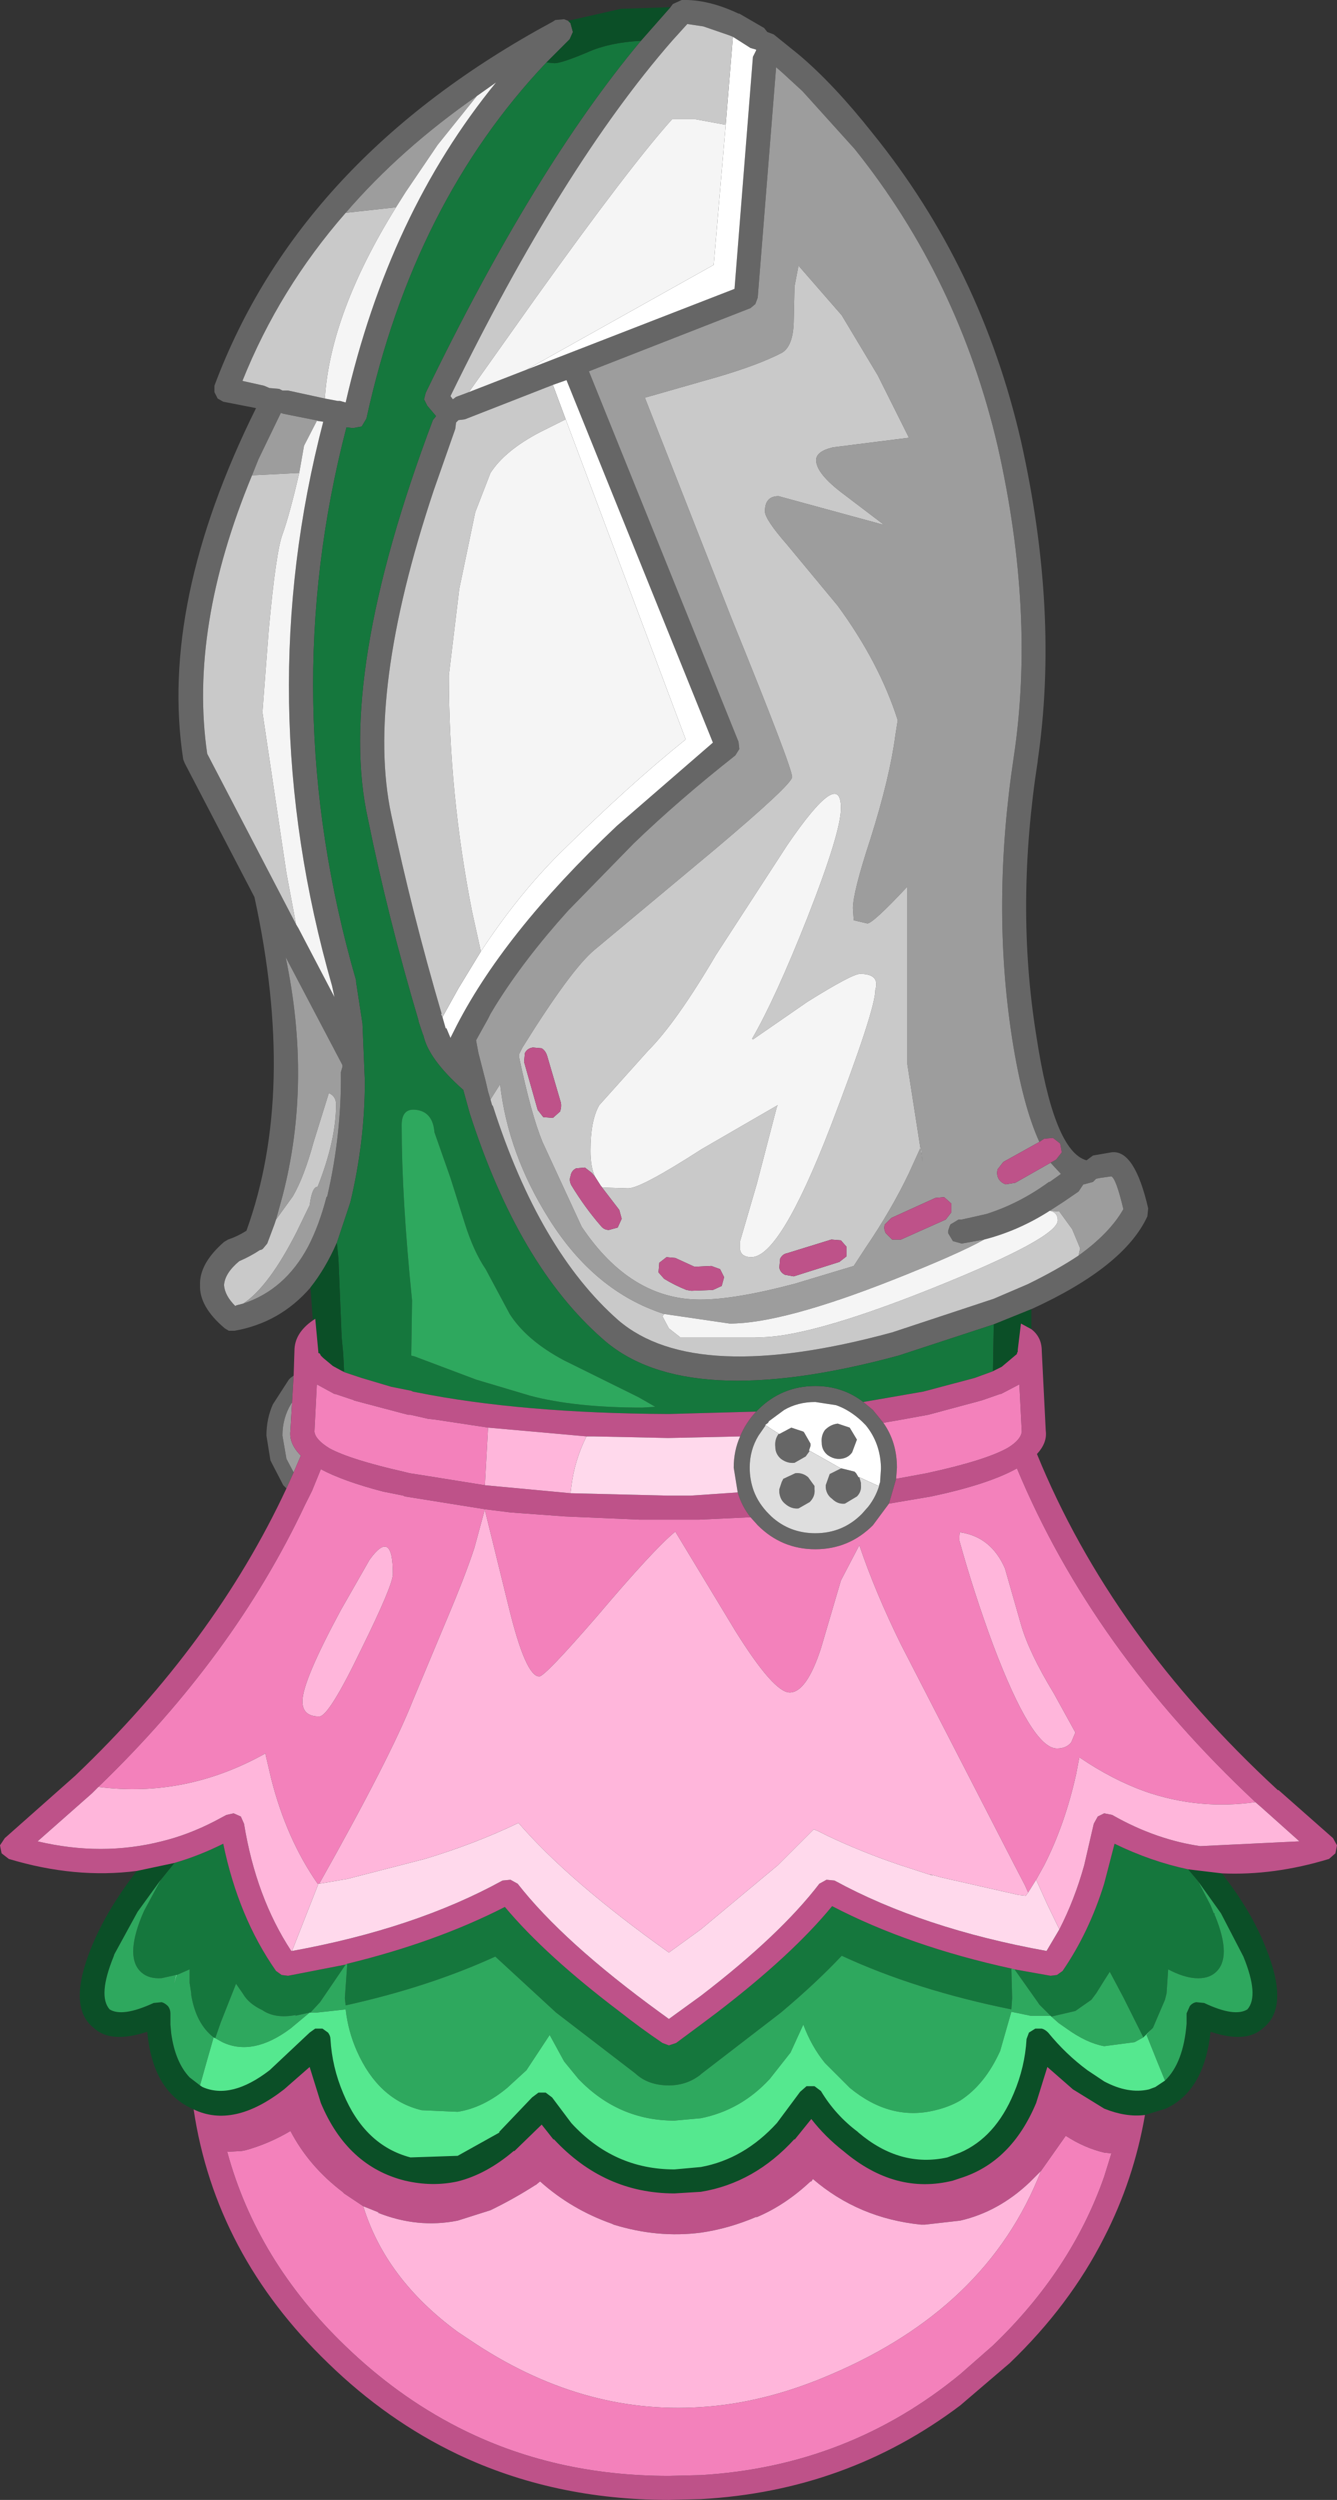 <?xml version="1.0" encoding="UTF-8" standalone="no"?>
<svg xmlns:ffdec="https://www.free-decompiler.com/flash" xmlns:xlink="http://www.w3.org/1999/xlink" ffdec:objectType="shape" height="156.2px" width="83.55px" xmlns="http://www.w3.org/2000/svg">
  <rect width="100%" height="100%" fill="#333333" stroke="none"/>
  <g transform="matrix(1.0, 0.0, 0.0, 1.0, 35.55, 124.0)">
    <path d="M-2.65 -100.9 L10.35 -105.95 11.5 -120.45 11.7 -120.85 11.7 -120.9 11.35 -121.0 10.25 -121.7 10.0 -121.8 8.4 -122.35 7.4 -122.5 6.45 -121.45 Q-0.4 -113.6 -7.4 -99.25 L-7.25 -99.05 -7.05 -99.2 -6.25 -99.5 -2.65 -100.9 M6.35 -123.55 L6.5 -123.75 7.05 -124.0 Q8.7 -124.05 10.6 -123.15 L10.65 -123.15 12.2 -122.25 12.4 -122.0 12.8 -121.85 14.35 -120.6 Q16.55 -118.75 19.0 -115.65 25.75 -107.3 28.25 -96.45 30.65 -85.75 29.3 -76.5 L29.3 -76.45 Q27.9 -67.45 29.2 -59.35 30.3 -52.05 32.35 -51.5 L32.75 -51.8 33.9 -52.0 Q35.35 -52.2 36.2 -48.5 L36.15 -48.0 Q34.7 -44.85 28.9 -42.2 L26.55 -41.25 20.6 -39.3 Q7.3 -35.7 2.1 -40.35 -3.15 -44.95 -6.2 -54.45 L-6.6 -55.9 Q-8.8 -57.85 -9.1 -59.35 L-9.1 -59.3 -9.4 -60.2 -9.4 -60.25 Q-11.3 -66.65 -12.55 -72.8 -14.55 -81.7 -8.5 -97.75 L-8.3 -98.0 -8.85 -98.65 -9.05 -99.05 -8.95 -99.45 Q-2.15 -113.5 4.5 -121.45 L6.35 -123.55 M-17.65 -31.0 L-17.85 -31.2 -18.65 -32.75 -18.9 -34.3 Q-18.9 -35.35 -18.5 -36.25 L-17.5 -37.8 -17.4 -37.9 -17.2 -38.05 -17.3 -36.35 -17.35 -36.3 Q-17.9 -35.4 -17.9 -34.3 L-17.65 -32.85 -17.2 -32.0 -17.65 -31.0 M-16.15 -43.55 Q-18.05 -41.35 -20.9 -40.85 L-21.25 -40.85 -21.5 -41.0 Q-23.1 -42.35 -23.05 -43.7 -23.1 -45.05 -21.55 -46.4 L-21.3 -46.55 Q-20.7 -46.75 -20.15 -47.1 -17.0 -55.8 -19.65 -67.95 L-24.0 -76.3 -24.1 -76.55 Q-25.6 -86.3 -19.55 -98.5 L-21.6 -98.9 -21.95 -99.1 -22.15 -99.5 -22.15 -99.9 Q-16.85 -114.1 -1.0 -122.65 L-0.85 -122.75 -0.3 -122.8 -0.05 -122.7 0.1 -122.55 0.25 -122.0 0.05 -121.55 -1.4 -120.1 Q-9.7 -111.35 -12.65 -97.85 L-12.95 -97.35 -13.5 -97.25 -13.9 -97.3 Q-18.35 -80.2 -13.3 -62.75 L-13.3 -62.65 -12.9 -60.05 -12.75 -56.45 Q-12.75 -52.7 -13.65 -48.9 L-14.5 -46.35 Q-15.2 -44.75 -16.15 -43.55 M29.4 -52.65 Q28.35 -54.95 27.7 -59.1 26.4 -67.45 27.8 -76.7 29.15 -85.7 26.8 -96.1 24.35 -106.6 17.85 -114.7 L14.6 -118.3 13.35 -119.45 12.95 -119.8 11.8 -105.4 11.65 -105.0 11.35 -104.75 1.25 -100.8 10.6 -77.65 10.65 -77.2 10.4 -76.8 Q6.85 -74.0 4.05 -71.3 L-0.05 -67.1 Q-2.8 -64.05 -4.6 -61.15 L-4.9 -60.65 -5.05 -60.35 -5.8 -59.0 -5.65 -58.2 -5.2 -56.45 -5.05 -55.8 -4.9 -55.3 -4.8 -54.95 -4.75 -54.9 Q-1.85 -45.85 3.1 -41.5 7.9 -37.4 20.2 -40.75 L26.55 -42.85 28.65 -43.75 Q30.5 -44.65 31.85 -45.55 33.8 -46.95 34.65 -48.45 34.2 -50.35 33.9 -50.5 L33.2 -50.4 32.95 -50.35 32.75 -50.15 32.2 -50.0 32.15 -50.0 31.85 -49.55 30.9 -48.9 30.05 -48.35 Q28.1 -47.1 25.95 -46.55 L24.55 -46.3 24.0 -46.45 23.7 -46.95 23.7 -47.0 23.7 -47.1 23.8 -47.4 23.85 -47.5 24.35 -47.8 24.55 -47.8 25.0 -47.9 26.1 -48.15 Q28.15 -48.8 30.0 -50.15 L30.05 -50.15 30.75 -50.65 30.1 -51.35 30.45 -51.55 30.8 -52.0 30.7 -52.55 30.25 -52.9 29.7 -52.85 29.4 -52.65 M11.7 -35.8 L11.8 -35.9 Q13.3 -37.4 15.4 -37.4 17.1 -37.4 18.4 -36.4 L19.0 -35.9 19.65 -35.1 Q20.5 -33.9 20.5 -32.3 L20.45 -31.6 20.0 -30.05 19.0 -28.7 Q17.5 -27.2 15.4 -27.2 13.3 -27.2 11.8 -28.7 L11.35 -29.2 Q10.8 -29.9 10.55 -30.75 L10.3 -32.3 Q10.3 -33.35 10.7 -34.25 11.05 -35.1 11.7 -35.8 M-7.9 -60.45 L-7.7 -59.75 -7.65 -59.75 -7.4 -59.15 -7.25 -59.45 -7.2 -59.55 Q-4.2 -65.6 3.0 -72.4 L9.0 -77.6 -0.15 -100.25 -1.0 -99.95 -6.5 -97.8 -6.9 -97.75 -7.0 -97.65 -7.05 -97.6 -7.1 -97.2 -8.45 -93.35 Q-12.7 -80.6 -11.1 -73.1 -9.8 -66.95 -7.95 -60.65 L-8.0 -60.65 -7.9 -60.45 M19.45 -31.4 L19.45 -31.45 19.5 -32.2 19.5 -32.35 Q19.45 -33.85 18.55 -34.95 L18.3 -35.2 Q17.55 -35.9 16.7 -36.2 L15.4 -36.4 Q14.3 -36.4 13.45 -35.9 L12.5 -35.2 12.45 -35.1 12.25 -34.95 12.3 -34.95 11.85 -34.3 Q11.3 -33.4 11.3 -32.3 11.3 -31.55 11.55 -30.85 11.85 -30.05 12.5 -29.4 L12.65 -29.25 Q13.8 -28.2 15.4 -28.2 17.1 -28.2 18.3 -29.4 L18.7 -29.85 Q19.25 -30.55 19.45 -31.4 M13.15 -34.4 L13.9 -34.8 14.65 -34.55 14.7 -34.5 15.1 -33.8 15.1 -33.65 15.0 -33.35 15.05 -33.35 14.8 -33.0 14.1 -32.6 Q13.65 -32.55 13.25 -32.85 12.9 -33.15 12.9 -33.6 12.85 -34.05 13.1 -34.4 L13.15 -34.4 M17.0 -32.25 L17.05 -32.25 17.85 -32.05 17.95 -31.95 18.1 -31.7 18.15 -31.7 18.25 -31.35 18.25 -31.25 Q18.3 -30.8 18.0 -30.5 L17.25 -30.05 Q16.8 -30.0 16.45 -30.35 16.1 -30.6 16.05 -31.05 L16.05 -31.2 16.3 -31.9 17.0 -32.25 M18.0 -34.05 L17.7 -33.25 Q17.45 -32.9 17.0 -32.85 16.55 -32.8 16.15 -33.1 15.8 -33.4 15.8 -33.85 15.75 -34.3 16.0 -34.65 16.35 -35.0 16.8 -35.05 L17.55 -34.8 18.0 -34.05 M15.35 -30.95 Q15.4 -30.5 15.05 -30.15 L14.35 -29.75 Q13.9 -29.7 13.5 -30.05 13.2 -30.3 13.15 -30.75 L13.15 -30.95 13.3 -31.4 13.4 -31.6 14.15 -31.95 Q14.6 -32.0 14.95 -31.7 L15.35 -31.15 15.35 -30.95 M-15.25 -99.1 L-14.45 -98.95 -14.3 -98.95 -13.95 -98.85 Q-11.25 -110.65 -4.55 -118.85 L-5.75 -118.0 Q-10.5 -114.7 -13.95 -110.7 -18.1 -105.95 -20.4 -100.2 L-19.05 -99.9 -18.7 -99.75 -18.65 -99.75 -18.1 -99.7 -17.9 -99.6 -17.55 -99.6 -15.25 -99.1 M-17.05 -66.25 L-16.9 -66.0 -14.65 -61.7 -14.8 -62.4 Q-19.9 -80.2 -15.35 -97.65 L-17.85 -98.15 -18.0 -98.2 -19.4 -95.3 -19.8 -94.3 Q-23.75 -84.75 -22.6 -76.9 L-17.05 -66.25 M-20.35 -42.55 Q-17.75 -43.4 -16.3 -46.1 -15.6 -47.45 -15.15 -49.2 L-15.1 -49.25 Q-14.2 -53.15 -14.25 -57.0 L-14.15 -57.35 -14.15 -57.45 -17.7 -64.2 Q-16.05 -56.35 -17.9 -49.25 L-18.3 -47.8 -18.4 -47.5 -18.85 -46.3 -19.1 -46.0 -19.15 -45.95 -19.25 -45.9 -19.3 -45.9 Q-19.9 -45.5 -20.6 -45.2 -21.5 -44.45 -21.55 -43.7 -21.5 -43.05 -20.85 -42.4 L-20.75 -42.45 -20.35 -42.55" fill="#666666" fill-rule="evenodd" stroke="none"/>
    <path d="M10.25 -121.7 L11.35 -121.0 11.7 -120.9 11.7 -120.85 11.5 -120.45 10.35 -105.95 -2.65 -100.9 9.05 -107.45 9.8 -116.2 10.25 -121.7 M-1.0 -99.95 L-0.15 -100.25 9.0 -77.6 3.0 -72.4 Q-4.2 -65.6 -7.2 -59.55 L-7.25 -59.45 -7.4 -59.15 -7.65 -59.75 -7.7 -59.75 -7.9 -60.45 -6.9 -62.25 -5.5 -64.55 Q-3.2 -68.05 -0.6 -70.65 3.75 -74.95 7.3 -77.8 L-0.2 -97.8 -1.0 -99.95 M12.3 -34.95 L12.25 -34.95 12.45 -35.1 12.5 -35.2 13.45 -35.9 Q14.3 -36.4 15.4 -36.4 L16.7 -36.2 Q17.55 -35.9 18.3 -35.2 L18.55 -34.95 Q19.45 -33.85 19.5 -32.35 L19.5 -32.2 19.45 -31.45 19.45 -31.4 19.35 -31.15 18.15 -31.7 18.1 -31.7 17.95 -31.95 17.85 -32.05 17.05 -32.25 17.0 -32.25 15.05 -33.35 15.0 -33.35 15.1 -33.65 15.1 -33.8 14.7 -34.5 14.65 -34.55 13.9 -34.8 13.15 -34.4 Q12.65 -34.7 12.3 -34.95 M18.0 -34.05 L17.55 -34.8 16.8 -35.05 Q16.35 -35.0 16.0 -34.65 15.75 -34.3 15.8 -33.85 15.8 -33.4 16.15 -33.1 16.55 -32.8 17.0 -32.85 17.45 -32.9 17.7 -33.25 L18.0 -34.05" fill="#ffffff" fill-rule="evenodd" stroke="none"/>
    <path d="M-4.9 -55.3 L-5.05 -55.8 -5.2 -56.45 -5.65 -58.2 -5.8 -59.0 -5.05 -60.35 -4.9 -60.65 -4.6 -61.15 Q-2.8 -64.05 -0.05 -67.1 L4.05 -71.3 Q6.85 -74.0 10.4 -76.8 L10.65 -77.2 10.6 -77.65 1.25 -100.8 11.35 -104.75 11.65 -105.0 11.8 -105.4 12.95 -119.8 13.35 -119.45 14.6 -118.3 17.85 -114.7 Q24.35 -106.6 26.8 -96.1 29.15 -85.7 27.8 -76.7 26.4 -67.45 27.7 -59.1 28.35 -54.95 29.4 -52.65 L27.15 -51.4 26.8 -50.95 Q26.7 -50.65 26.85 -50.35 27.0 -50.1 27.3 -50.0 L27.9 -50.1 30.1 -51.35 30.75 -50.65 30.05 -50.15 30.0 -50.15 Q28.15 -48.8 26.1 -48.15 L25.0 -47.9 24.55 -47.8 24.35 -47.8 23.85 -47.5 23.8 -47.4 23.7 -47.1 23.7 -47.0 23.7 -46.95 24.0 -46.45 24.55 -46.3 25.95 -46.55 Q24.35 -45.65 20.3 -44.05 13.35 -41.3 10.05 -41.3 L5.95 -41.9 Q1.6 -43.3 -1.25 -47.85 -3.8 -51.9 -4.3 -56.25 L-4.9 -55.3 M30.05 -48.35 L30.9 -48.9 31.85 -49.55 32.15 -50.0 32.2 -50.0 32.75 -50.15 32.95 -50.35 33.2 -50.4 33.9 -50.5 Q34.2 -50.35 34.65 -48.45 33.8 -46.95 31.85 -45.55 L31.95 -46.0 31.45 -47.2 30.65 -48.3 30.05 -48.35 M14.1 -106.1 L14.05 -103.85 Q14.0 -102.35 13.3 -101.95 11.85 -101.2 9.3 -100.45 L4.75 -99.15 10.15 -85.4 Q13.95 -76.05 13.95 -75.45 13.95 -75.0 9.15 -70.95 L1.6 -64.65 Q0.15 -63.45 -2.9 -58.55 L-3.1 -58.15 -3.1 -57.9 Q-2.35 -54.35 -1.65 -52.65 L0.8 -47.35 Q3.85 -42.8 8.2 -42.8 10.4 -42.8 14.15 -43.8 L17.8 -44.9 18.55 -46.05 Q20.15 -48.4 21.25 -50.7 L22.0 -52.35 22.1 -51.4 21.15 -57.5 21.15 -68.6 Q19.0 -66.3 18.65 -66.3 L17.8 -66.5 17.75 -67.25 Q17.75 -68.25 18.85 -71.6 20.05 -75.4 20.4 -78.05 L20.55 -79.0 Q19.4 -82.6 16.8 -86.15 L13.65 -89.95 Q12.25 -91.55 12.25 -92.05 12.25 -93.0 13.1 -93.0 L19.7 -91.2 17.2 -93.1 Q15.45 -94.4 15.45 -95.25 15.45 -95.8 16.5 -96.05 L21.25 -96.65 19.3 -100.55 17.05 -104.3 14.35 -107.4 14.1 -106.1 M20.75 -46.55 L23.55 -47.8 23.9 -48.25 23.9 -48.8 23.45 -49.2 22.9 -49.15 20.15 -47.9 19.75 -47.5 Q19.65 -47.25 19.8 -46.95 L20.2 -46.55 20.75 -46.55 M-13.95 -110.7 Q-10.5 -114.7 -5.75 -118.0 L-8.2 -114.95 -10.2 -112.0 -10.8 -111.05 -13.95 -110.7 M-15.35 -97.65 L-15.75 -97.7 -16.55 -96.15 -16.85 -94.45 -19.8 -94.3 -19.4 -95.3 -18.0 -98.2 -17.85 -98.15 -15.35 -97.65 M-18.3 -47.8 L-17.9 -49.25 Q-16.05 -56.35 -17.7 -64.2 L-14.15 -57.45 -14.15 -57.35 -14.25 -57.0 Q-14.2 -53.15 -15.1 -49.25 L-15.15 -49.2 Q-15.6 -47.45 -16.3 -46.1 -17.75 -43.4 -20.35 -42.55 -18.75 -43.6 -17.0 -47.05 L-16.2 -48.7 Q-16.05 -49.85 -15.7 -49.85 -14.55 -52.75 -14.55 -55.0 -14.55 -55.5 -15.0 -55.7 L-15.95 -52.65 Q-16.55 -50.45 -17.25 -49.25 L-18.3 -47.8 M-17.2 -32.0 L-17.65 -32.85 -17.9 -34.3 Q-17.9 -35.4 -17.35 -36.3 L-17.3 -36.35 -17.4 -34.6 Q-17.5 -33.8 -16.75 -33.05 L-17.2 -32.0" fill="#9d9d9d" fill-rule="evenodd" stroke="none"/>
    <path d="M-6.25 -99.5 L-7.05 -99.2 -7.25 -99.05 -7.4 -99.25 Q-0.4 -113.6 6.45 -121.45 L7.4 -122.5 8.4 -122.35 10.0 -121.8 10.25 -121.7 9.8 -116.2 7.9 -116.55 6.45 -116.55 Q3.8 -113.6 -2.1 -105.35 L-6.25 -99.5 M31.85 -45.55 Q30.5 -44.65 28.65 -43.75 L26.55 -42.85 20.2 -40.75 Q7.9 -37.4 3.1 -41.5 -1.85 -45.85 -4.75 -54.9 L-4.8 -54.95 -4.9 -55.3 -4.3 -56.25 Q-3.8 -51.9 -1.25 -47.85 1.6 -43.3 5.95 -41.9 L5.85 -41.75 6.25 -41.0 6.95 -40.45 11.6 -40.45 Q14.7 -40.3 22.7 -43.5 30.55 -46.65 30.55 -47.75 30.55 -48.25 30.05 -48.35 L30.65 -48.3 31.45 -47.2 31.95 -46.0 31.85 -45.55 M14.1 -106.1 L14.35 -107.4 17.05 -104.3 19.3 -100.55 21.25 -96.65 16.5 -96.05 Q15.45 -95.8 15.45 -95.25 15.45 -94.4 17.2 -93.1 L19.7 -91.2 13.1 -93.0 Q12.25 -93.0 12.25 -92.05 12.25 -91.55 13.65 -89.95 L16.8 -86.15 Q19.4 -82.6 20.55 -79.0 L20.4 -78.05 Q20.05 -75.4 18.85 -71.6 17.75 -68.25 17.75 -67.25 L17.8 -66.5 18.65 -66.3 Q19.0 -66.3 21.15 -68.6 L21.15 -57.5 22.1 -51.4 22.0 -52.35 21.25 -50.7 Q20.15 -48.4 18.55 -46.05 L17.8 -44.9 14.15 -43.8 Q10.4 -42.8 8.2 -42.8 3.85 -42.8 0.8 -47.35 L-1.65 -52.65 Q-2.35 -54.35 -3.1 -57.9 L-3.1 -58.15 -2.9 -58.55 Q0.15 -63.45 1.6 -64.65 L9.15 -70.95 Q13.95 -75.0 13.95 -75.45 13.95 -76.05 10.15 -85.4 L4.75 -99.15 9.3 -100.45 Q11.85 -101.2 13.3 -101.95 14.0 -102.35 14.05 -103.85 L14.1 -106.1 M2.0 -49.9 L2.1 -49.8 3.7 -49.75 Q4.5 -49.75 8.3 -52.2 L13.05 -54.95 13.0 -54.85 11.75 -50.05 10.7 -46.45 10.7 -45.9 Q10.8 -45.45 11.4 -45.45 13.2 -45.45 16.35 -53.6 19.15 -60.9 19.15 -62.15 19.45 -63.15 18.2 -63.15 17.7 -63.15 14.9 -61.4 L11.5 -59.05 11.45 -59.1 Q12.9 -61.6 14.9 -66.65 17.0 -72.0 17.0 -73.5 17.0 -76.1 13.65 -71.2 L9.2 -64.35 Q6.7 -60.1 4.95 -58.35 L1.9 -54.95 Q1.35 -54.0 1.35 -52.1 1.35 -51.05 1.65 -50.45 L1.45 -50.7 1.0 -51.05 0.45 -51.0 Q0.15 -50.85 0.1 -50.5 0.0 -50.25 0.15 -49.95 1.0 -48.55 2.0 -47.4 2.2 -47.15 2.5 -47.15 L3.05 -47.3 3.3 -47.85 3.15 -48.4 2.0 -49.9 M-7.9 -60.45 L-8.0 -60.65 -7.95 -60.65 Q-9.8 -66.95 -11.1 -73.1 -12.7 -80.6 -8.45 -93.35 L-7.1 -97.2 -7.05 -97.6 -7.0 -97.65 -6.9 -97.75 -6.5 -97.8 -1.0 -99.95 -0.2 -97.8 -1.8 -97.0 Q-4.0 -95.85 -4.9 -94.45 L-5.85 -92.0 -6.85 -87.2 -7.5 -81.8 Q-7.5 -74.4 -6.05 -67.05 L-5.5 -64.55 -6.9 -62.25 -7.9 -60.45 M14.05 -44.25 L16.9 -45.15 17.35 -45.5 17.35 -46.1 17.0 -46.5 16.4 -46.55 13.65 -45.7 Q13.35 -45.65 13.2 -45.35 L13.15 -44.8 Q13.2 -44.5 13.5 -44.35 L14.05 -44.25 M7.65 -43.35 L9.0 -43.4 9.55 -43.65 9.7 -44.2 9.45 -44.7 8.9 -44.9 7.85 -44.85 6.65 -45.4 6.1 -45.45 5.65 -45.1 5.6 -44.5 5.95 -44.1 Q6.6 -43.7 7.35 -43.4 L7.65 -43.35 M-15.25 -99.1 L-17.55 -99.6 -17.9 -99.6 -18.1 -99.7 -18.65 -99.75 -18.7 -99.75 -19.05 -99.9 -20.4 -100.2 Q-18.1 -105.95 -13.95 -110.7 L-10.8 -111.05 Q-14.9 -104.45 -15.25 -99.1 M-16.85 -94.45 Q-17.45 -91.85 -17.9 -90.6 -18.3 -89.55 -18.75 -84.7 L-19.15 -79.5 -17.65 -69.45 -17.05 -66.25 -22.6 -76.9 Q-23.75 -84.75 -19.8 -94.3 L-16.85 -94.45 M-20.35 -42.55 L-20.75 -42.45 -20.85 -42.4 Q-21.5 -43.05 -21.55 -43.7 -21.5 -44.45 -20.6 -45.2 -19.9 -45.5 -19.3 -45.9 L-19.25 -45.9 -19.15 -45.95 -19.1 -46.0 -18.85 -46.3 -18.4 -47.5 -18.3 -47.8 -17.25 -49.25 Q-16.55 -50.45 -15.95 -52.65 L-15.0 -55.7 Q-14.55 -55.5 -14.55 -55.0 -14.55 -52.75 -15.7 -49.85 -16.05 -49.85 -16.2 -48.7 L-17.0 -47.05 Q-18.75 -43.6 -20.35 -42.55 M-2.8 -57.65 L-1.95 -54.65 -1.6 -54.2 -1.0 -54.15 -0.55 -54.55 Q-0.45 -54.85 -0.5 -55.1 L-1.35 -58.0 Q-1.45 -58.35 -1.7 -58.5 L-2.25 -58.55 Q-2.6 -58.5 -2.75 -58.2 L-2.8 -57.65" fill="#c9c9c9" fill-rule="evenodd" stroke="none"/>
    <path d="M4.5 -121.45 Q-2.15 -113.5 -8.95 -99.45 L-9.05 -99.05 -8.85 -98.65 -8.3 -98.0 -8.5 -97.75 Q-14.55 -81.7 -12.55 -72.8 -11.3 -66.65 -9.4 -60.25 L-9.4 -60.2 -9.1 -59.3 -9.1 -59.35 Q-8.8 -57.85 -6.6 -55.9 L-6.2 -54.45 Q-3.15 -44.95 2.1 -40.35 7.3 -35.7 20.6 -39.3 L26.55 -41.25 26.5 -38.3 27.05 -38.6 26.45 -38.3 25.35 -37.9 22.15 -37.05 18.4 -36.4 Q17.1 -37.4 15.4 -37.4 13.3 -37.4 11.8 -35.9 L11.7 -35.8 6.25 -35.65 6.2 -35.65 Q-3.0 -35.7 -9.5 -37.0 L-9.75 -37.05 -9.85 -37.1 -11.1 -37.35 -12.95 -37.9 -14.0 -38.25 -14.2 -38.35 -14.05 -38.3 -14.05 -38.4 -14.1 -39.4 -14.2 -40.45 -14.4 -45.35 -14.5 -46.35 -13.65 -48.9 Q-12.75 -52.7 -12.75 -56.45 L-12.9 -60.05 -13.3 -62.65 -13.3 -62.75 Q-18.35 -80.2 -13.9 -97.3 L-13.5 -97.25 -12.95 -97.35 -12.65 -97.85 Q-9.7 -111.35 -1.4 -120.1 L-0.9 -120.05 Q-0.45 -120.05 1.2 -120.75 2.55 -121.35 4.5 -121.45 M-9.8 -42.75 L-9.85 -39.3 -9.65 -39.25 -5.8 -37.8 -2.45 -36.8 Q0.35 -36.05 4.6 -36.05 L5.4 -36.1 4.35 -36.7 -0.3 -39.0 Q-2.65 -40.25 -3.7 -41.9 L-5.2 -44.7 Q-5.95 -45.8 -6.5 -47.55 L-7.4 -50.4 -8.4 -53.25 Q-8.5 -54.5 -9.5 -54.65 -10.45 -54.8 -10.45 -53.7 -10.45 -49.15 -9.8 -42.75 M27.85 -0.95 L30.1 -0.55 30.5 -0.6 30.85 -0.85 Q32.5 -3.25 33.45 -6.3 L34.1 -8.8 Q36.35 -7.7 38.7 -7.2 L39.25 -6.55 39.35 -6.4 40.1 -4.95 40.3 -4.45 40.35 -4.45 40.35 -4.35 40.4 -4.25 Q41.45 -1.65 40.4 -0.75 39.95 -0.35 39.15 -0.4 38.4 -0.45 37.45 -0.95 L37.4 -0.2 37.35 0.55 37.25 0.95 36.5 2.7 36.4 2.8 35.9 3.3 34.65 0.8 33.8 -0.8 33.45 -0.25 32.95 0.55 32.65 0.95 31.65 1.65 30.15 2.0 30.1 1.95 29.8 1.65 29.4 1.25 29.3 1.1 27.85 -0.95 M-13.85 -1.3 Q-8.3 -2.65 -4.0 -4.85 -1.45 -1.8 3.25 1.75 4.45 2.7 5.85 3.65 L6.25 3.8 6.7 3.65 8.25 2.5 9.25 1.75 Q13.95 -1.85 16.45 -4.9 21.25 -2.4 27.65 -1.0 L27.7 0.85 27.65 1.55 Q21.7 0.35 17.05 -1.8 15.45 -0.1 13.25 1.75 L8.25 5.6 8.15 5.7 8.2 5.65 Q7.35 6.3 6.25 6.3 4.95 6.3 4.15 5.55 L-0.8 1.75 -4.6 -1.75 Q-8.75 0.15 -13.95 1.3 L-14.0 0.85 -13.85 -1.3 M-13.95 -1.25 L-15.55 1.1 -16.15 1.75 -16.2 1.75 -17.1 1.95 -17.05 1.9 Q-18.35 2.15 -19.15 1.6 -20.0 1.2 -20.35 0.6 L-20.8 -0.05 -21.75 2.35 -22.1 3.35 -22.2 3.3 Q-23.3 2.45 -23.6 0.65 L-23.6 0.55 -23.7 -0.1 -23.7 -0.2 -23.7 -0.95 -24.5 -0.6 -24.55 -0.6 -25.45 -0.4 Q-26.25 -0.35 -26.7 -0.75 -27.75 -1.65 -26.7 -4.25 L-26.55 -4.6 -25.5 -6.55 -24.65 -7.6 Q-23.1 -8.05 -21.6 -8.8 -20.65 -4.2 -18.3 -0.85 L-17.95 -0.6 -17.55 -0.55 -13.95 -1.25" fill="#15773d" fill-rule="evenodd" stroke="none"/>
    <path d="M6.35 -123.55 L4.5 -121.45 Q2.55 -121.35 1.2 -120.75 -0.45 -120.05 -0.9 -120.05 L-1.4 -120.1 0.05 -121.55 0.25 -122.0 0.1 -122.55 -0.05 -122.7 3.25 -123.45 6.35 -123.55 M26.55 -41.25 L28.9 -42.2 28.9 -41.15 28.9 -40.95 28.25 -41.3 28.05 -39.65 28.05 -39.6 28.05 -39.55 28.0 -39.45 28.0 -39.4 27.05 -38.6 26.5 -38.3 26.55 -41.25 M40.8 -6.95 Q42.65 -4.6 43.55 -2.3 45.05 1.4 43.4 2.7 42.35 3.7 40.1 2.95 39.7 6.65 37.3 7.75 L36.0 8.15 Q34.8 8.3 33.45 7.75 L31.5 6.55 29.9 5.15 29.2 7.4 Q27.65 11.1 24.45 12.1 L24.0 12.25 Q20.4 13.15 17.15 10.4 16.0 9.5 15.15 8.4 L14.1 9.7 14.1 9.65 Q11.6 12.4 8.25 12.95 L6.6 13.05 Q2.2 13.05 -0.95 9.65 L-0.95 9.7 -1.7 8.75 -3.4 10.4 -3.45 10.4 Q-5.15 11.85 -6.95 12.3 -8.55 12.65 -10.25 12.25 -13.85 11.35 -15.5 7.4 L-16.2 5.15 -17.8 6.55 Q-20.95 9.0 -23.45 7.8 L-23.55 7.75 Q-26.0 6.65 -26.35 2.95 -28.65 3.7 -29.7 2.7 -31.35 1.4 -29.85 -2.3 -28.9 -4.65 -27.0 -7.1 L-24.65 -7.6 -25.5 -6.55 -26.95 -4.55 -28.4 -1.9 -28.45 -1.75 Q-29.45 0.7 -28.7 1.55 -27.9 2.05 -25.95 1.15 L-25.45 1.1 Q-25.25 1.15 -25.05 1.35 -24.9 1.55 -24.9 1.8 L-24.9 2.45 -24.9 2.5 -24.85 3.05 Q-24.6 4.85 -23.7 5.8 L-23.05 6.3 -22.9 6.4 Q-21.1 7.2 -18.7 5.35 L-16.2 3.0 -15.85 2.75 -15.4 2.75 -15.05 3.0 Q-14.9 3.2 -14.9 3.4 -14.8 5.15 -14.1 6.8 -12.75 10.05 -9.9 10.8 L-6.95 10.7 -4.35 9.25 -4.35 9.2 -2.3 7.05 -1.9 6.75 -1.45 6.75 -1.05 7.05 0.15 8.65 Q2.8 11.55 6.6 11.55 L8.25 11.4 Q10.95 10.9 13.0 8.65 L14.45 6.7 14.85 6.35 15.35 6.35 15.75 6.65 Q16.65 8.15 18.05 9.2 L18.1 9.25 Q20.7 11.45 23.65 10.8 L24.45 10.5 Q26.65 9.55 27.8 6.8 28.5 5.15 28.6 3.4 L28.75 3.0 29.15 2.75 29.55 2.75 Q29.75 2.8 29.95 3.0 31.05 4.35 32.4 5.35 L33.45 6.05 Q34.95 6.85 36.25 6.55 L36.65 6.4 37.25 6.0 Q38.4 4.9 38.6 2.45 L38.6 1.8 38.8 1.35 Q38.95 1.15 39.2 1.1 L39.7 1.15 Q41.6 2.05 42.4 1.55 43.15 0.7 42.15 -1.75 L40.75 -4.45 39.25 -6.55 38.7 -7.2 40.8 -6.95 M-16.0 -41.5 L-16.15 -43.55 Q-15.2 -44.75 -14.5 -46.35 L-14.4 -45.35 -14.2 -40.45 -14.1 -39.4 -14.05 -38.4 -14.05 -38.3 -14.2 -38.35 -14.75 -38.65 -15.35 -39.15 -15.5 -39.3 -15.55 -39.4 -15.6 -39.45 -15.65 -39.45 -15.85 -41.6 -16.0 -41.5" fill="#0b4f27" fill-rule="evenodd" stroke="none"/>
    <path d="M-2.65 -100.9 L-6.25 -99.5 -2.1 -105.35 Q3.8 -113.6 6.45 -116.55 L7.9 -116.55 9.8 -116.2 9.05 -107.45 -2.65 -100.9 M25.95 -46.55 Q28.1 -47.1 30.05 -48.35 30.55 -48.25 30.55 -47.75 30.55 -46.65 22.7 -43.5 14.7 -40.3 11.6 -40.45 L6.95 -40.45 6.25 -41.0 5.85 -41.75 5.95 -41.9 10.05 -41.3 Q13.35 -41.3 20.3 -44.05 24.35 -45.65 25.95 -46.55 M1.65 -50.45 Q1.35 -51.05 1.35 -52.1 1.35 -54.0 1.9 -54.95 L4.95 -58.35 Q6.7 -60.1 9.2 -64.35 L13.65 -71.2 Q17.0 -76.1 17.0 -73.5 17.0 -72.0 14.9 -66.65 12.9 -61.6 11.45 -59.1 L11.5 -59.05 14.9 -61.4 Q17.7 -63.15 18.2 -63.15 19.45 -63.15 19.15 -62.15 19.15 -60.9 16.35 -53.6 13.2 -45.45 11.4 -45.45 10.8 -45.45 10.7 -45.9 L10.7 -46.45 11.75 -50.05 13.0 -54.85 13.05 -54.95 8.3 -52.2 Q4.5 -49.75 3.7 -49.75 L2.1 -49.8 2.0 -49.9 1.65 -50.45 M-0.2 -97.8 L7.3 -77.8 Q3.75 -74.95 -0.6 -70.65 -3.2 -68.05 -5.5 -64.55 L-6.05 -67.05 Q-7.5 -74.4 -7.5 -81.8 L-6.85 -87.2 -5.85 -92.0 -4.9 -94.45 Q-4.0 -95.85 -1.8 -97.0 L-0.2 -97.8 M-5.75 -118.0 L-4.55 -118.85 Q-11.25 -110.65 -13.95 -98.85 L-14.3 -98.95 -14.45 -98.95 -15.25 -99.1 Q-14.9 -104.45 -10.8 -111.05 L-10.2 -112.0 -8.2 -114.95 -5.75 -118.0 M-16.85 -94.45 L-16.55 -96.15 -15.75 -97.7 -15.35 -97.65 Q-19.9 -80.2 -14.8 -62.4 L-14.65 -61.7 -16.9 -66.0 -17.05 -66.25 -17.65 -69.45 -19.15 -79.5 -18.75 -84.7 Q-18.3 -89.55 -17.9 -90.6 -17.45 -91.85 -16.85 -94.45" fill="#f5f5f5" fill-rule="evenodd" stroke="none"/>
    <path d="M28.9 -40.95 Q29.55 -40.45 29.55 -39.6 L29.8 -34.6 Q29.9 -33.85 29.25 -33.15 33.9 -21.75 44.3 -12.15 L44.35 -12.15 47.75 -9.15 48.0 -8.7 47.9 -8.2 47.5 -7.85 Q44.05 -6.8 40.8 -6.95 L38.7 -7.2 Q36.35 -7.7 34.1 -8.8 L33.45 -6.3 Q32.5 -3.25 30.85 -0.85 L30.5 -0.6 30.1 -0.55 27.85 -0.95 27.65 -1.0 Q21.25 -2.4 16.45 -4.9 13.95 -1.85 9.25 1.75 L8.25 2.5 6.7 3.65 6.25 3.8 5.85 3.65 Q4.45 2.7 3.25 1.75 -1.45 -1.8 -4.0 -4.85 -8.3 -2.65 -13.85 -1.3 L-13.95 -1.25 -17.55 -0.55 -17.95 -0.6 -18.3 -0.85 Q-20.65 -4.2 -21.6 -8.8 -23.1 -8.05 -24.65 -7.6 L-27.0 -7.1 Q-30.85 -6.6 -35.0 -7.85 L-35.45 -8.2 -35.55 -8.7 -35.25 -9.15 -30.85 -13.05 Q-22.15 -21.35 -17.65 -31.0 L-17.2 -32.0 -16.75 -33.05 Q-17.5 -33.8 -17.4 -34.6 L-17.3 -36.35 -17.2 -38.05 -17.15 -39.6 Q-17.15 -40.7 -16.0 -41.5 L-15.85 -41.6 -15.65 -39.45 -15.6 -39.45 -15.55 -39.4 -15.5 -39.3 -15.35 -39.15 -14.75 -38.65 -14.2 -38.35 -14.0 -38.25 -12.95 -37.9 -11.1 -37.35 -9.85 -37.1 -9.75 -37.05 -9.5 -37.0 Q-3.0 -35.7 6.2 -35.65 L6.25 -35.65 11.7 -35.8 Q11.05 -35.1 10.7 -34.25 L6.2 -34.15 1.55 -34.25 1.1 -34.25 -5.05 -34.8 -8.35 -35.3 -8.8 -35.35 -9.9 -35.6 -10.05 -35.6 -13.45 -36.5 -13.4 -36.5 -14.6 -36.9 -14.65 -36.9 -15.75 -37.5 -15.9 -34.55 Q-15.85 -34.05 -14.95 -33.5 -13.65 -32.8 -10.35 -32.05 L-9.95 -31.95 -9.3 -31.85 -5.25 -31.2 0.1 -30.7 6.2 -30.55 6.65 -30.55 7.25 -30.55 7.6 -30.55 10.55 -30.75 Q10.8 -29.9 11.35 -29.2 L8.15 -29.05 6.2 -29.05 5.45 -29.05 4.4 -29.05 -0.25 -29.25 -3.65 -29.5 -4.85 -29.65 -5.25 -29.7 -10.25 -30.5 -10.35 -30.55 -11.6 -30.8 Q-14.1 -31.45 -15.5 -32.2 L-16.05 -30.85 -16.5 -29.95 Q-20.95 -20.5 -29.4 -12.35 L-29.8 -11.95 -33.2 -8.95 Q-29.2 -8.0 -25.45 -8.95 -23.8 -9.35 -22.15 -10.2 L-21.4 -10.6 -20.95 -10.7 -20.5 -10.5 -20.3 -10.05 Q-19.55 -5.45 -17.35 -2.1 L-17.3 -2.1 Q-9.6 -3.5 -4.15 -6.5 L-3.65 -6.55 -3.2 -6.3 Q-0.35 -2.65 5.7 1.75 L6.25 2.15 6.8 1.75 8.25 0.7 Q13.2 -3.1 15.65 -6.3 L16.1 -6.55 16.6 -6.5 Q22.1 -3.5 29.85 -2.1 L30.65 -3.45 Q31.6 -5.3 32.2 -7.45 L32.8 -10.05 33.05 -10.5 33.45 -10.7 33.95 -10.6 Q35.35 -9.8 36.8 -9.3 38.1 -8.85 39.45 -8.65 L45.65 -8.95 43.3 -11.05 42.9 -11.4 Q32.7 -20.95 28.0 -32.25 26.2 -31.25 22.65 -30.5 L20.0 -30.05 20.45 -31.6 22.35 -31.95 Q26.05 -32.75 27.45 -33.55 28.25 -34.05 28.3 -34.55 L28.15 -37.5 27.0 -36.9 26.95 -36.9 25.8 -36.5 22.45 -35.6 20.8 -35.3 19.65 -35.1 19.0 -35.9 18.4 -36.4 22.15 -37.05 25.35 -37.9 26.45 -38.3 27.05 -38.6 28.0 -39.4 28.0 -39.45 28.05 -39.55 28.05 -39.6 28.05 -39.65 28.25 -41.3 28.9 -40.95 M36.0 8.15 Q35.3 12.2 33.45 15.8 31.3 20.05 27.55 23.65 L24.45 26.3 Q17.35 31.65 8.25 32.15 L6.25 32.2 Q-0.95 32.2 -6.95 29.35 -11.35 27.25 -15.05 23.65 -22.1 16.85 -23.45 7.8 -20.95 9.0 -17.8 6.55 L-16.2 5.15 -15.5 7.4 Q-13.85 11.35 -10.25 12.25 -8.55 12.65 -6.95 12.3 -5.15 11.85 -3.45 10.4 L-3.4 10.4 -1.7 8.75 -0.95 9.7 -0.95 9.65 Q2.2 13.05 6.6 13.05 L8.25 12.95 Q11.6 12.4 14.1 9.65 L14.1 9.7 15.15 8.4 Q16.0 9.5 17.15 10.4 20.4 13.15 24.0 12.25 L24.45 12.1 Q27.65 11.1 29.2 7.4 L29.9 5.15 31.5 6.55 33.45 7.75 Q34.8 8.3 36.0 8.15 M29.4 -52.65 L29.7 -52.85 30.25 -52.9 30.7 -52.55 30.8 -52.0 30.45 -51.55 30.1 -51.35 27.9 -50.1 27.3 -50.0 Q27.0 -50.1 26.85 -50.35 26.7 -50.65 26.8 -50.95 L27.15 -51.4 29.4 -52.65 M2.0 -49.9 L3.15 -48.4 3.3 -47.85 3.05 -47.3 2.5 -47.15 Q2.2 -47.15 2.0 -47.4 1.0 -48.55 0.15 -49.95 0.0 -50.25 0.1 -50.5 0.15 -50.85 0.45 -51.0 L1.0 -51.05 1.45 -50.7 1.65 -50.45 2.0 -49.9 M20.75 -46.55 L20.2 -46.55 19.8 -46.95 Q19.65 -47.25 19.75 -47.5 L20.15 -47.9 22.9 -49.15 23.45 -49.2 23.9 -48.8 23.9 -48.25 23.55 -47.8 20.75 -46.55 M7.65 -43.35 L7.35 -43.4 Q6.6 -43.7 5.95 -44.1 L5.6 -44.5 5.65 -45.1 6.1 -45.45 6.65 -45.4 7.85 -44.85 8.9 -44.9 9.45 -44.7 9.7 -44.2 9.55 -43.65 9.0 -43.4 7.65 -43.35 M14.05 -44.25 L13.5 -44.35 Q13.2 -44.5 13.15 -44.8 L13.2 -45.35 Q13.35 -45.65 13.65 -45.7 L16.4 -46.55 17.0 -46.5 17.35 -46.1 17.35 -45.5 16.9 -45.15 14.05 -44.25 M-12.85 13.85 L-14.05 13.05 -14.15 12.95 Q-16.25 11.35 -17.4 9.15 -18.75 9.95 -20.2 10.35 L-20.45 10.4 -21.35 10.45 Q-19.5 17.25 -14.0 22.55 -10.75 25.7 -6.95 27.65 -1.0 30.7 6.25 30.7 L8.25 30.65 Q17.45 30.1 24.45 24.35 L26.5 22.55 Q31.4 17.85 33.45 12.0 L33.9 10.55 33.45 10.5 Q32.2 10.2 31.05 9.45 L29.5 11.65 28.8 12.35 Q26.85 14.2 24.45 14.75 L22.25 15.0 22.0 15.0 Q18.1 14.6 15.25 12.15 L15.15 12.3 15.1 12.3 Q13.5 13.8 11.7 14.55 L11.75 14.5 Q10.0 15.25 8.25 15.5 5.55 15.85 2.8 15.0 L2.7 14.95 Q0.15 14.05 -1.8 12.3 L-2.1 12.55 -2.05 12.5 Q-3.45 13.4 -4.9 14.1 L-6.95 14.75 Q-9.45 15.25 -11.95 14.25 L-11.85 14.25 -12.85 13.85 M-2.8 -57.65 L-2.75 -58.2 Q-2.6 -58.5 -2.25 -58.55 L-1.7 -58.5 Q-1.45 -58.35 -1.35 -58.0 L-0.5 -55.1 Q-0.45 -54.85 -0.55 -54.55 L-1.0 -54.15 -1.6 -54.2 -1.95 -54.65 -2.8 -57.65" fill="#be5289" fill-rule="evenodd" stroke="none"/>
    <path d="M19.65 -35.1 L20.8 -35.3 22.45 -35.6 25.8 -36.5 26.95 -36.9 27.0 -36.9 28.15 -37.5 28.3 -34.55 Q28.25 -34.05 27.45 -33.55 26.05 -32.75 22.35 -31.95 L20.45 -31.6 20.5 -32.3 Q20.5 -33.9 19.65 -35.1 M20.0 -30.05 L22.65 -30.5 Q26.2 -31.25 28.0 -32.25 32.7 -20.95 42.9 -11.4 39.4 -10.9 36.05 -12.05 33.95 -12.8 31.9 -14.2 L31.7 -13.15 Q31.0 -10.0 29.7 -7.45 L29.2 -6.55 28.7 -5.75 28.5 -6.2 27.85 -7.45 20.75 -21.25 Q19.15 -24.5 18.15 -27.45 L17.0 -25.25 15.75 -21.0 Q14.85 -18.25 13.8 -18.25 12.8 -18.25 10.4 -22.1 L6.65 -28.3 Q5.35 -27.25 1.75 -23.0 -1.5 -19.25 -1.85 -19.25 -2.7 -19.25 -3.75 -23.55 L-5.25 -29.65 -5.25 -29.7 -4.85 -29.65 -3.65 -29.5 -0.25 -29.25 4.4 -29.05 5.45 -29.05 6.2 -29.05 8.15 -29.05 11.35 -29.2 11.8 -28.7 Q13.3 -27.2 15.4 -27.2 17.5 -27.2 19.0 -28.7 L20.0 -30.05 M-29.4 -12.35 Q-20.95 -20.5 -16.5 -29.95 L-16.05 -30.85 -15.5 -32.2 Q-14.1 -31.45 -11.6 -30.8 L-10.35 -30.55 -10.25 -30.5 -5.25 -29.7 -5.9 -27.3 Q-6.45 -25.6 -7.7 -22.65 L-9.75 -17.75 Q-11.15 -14.2 -15.6 -6.3 L-15.65 -6.3 -15.7 -6.3 Q-17.65 -9.1 -18.6 -12.85 L-18.95 -14.35 -18.95 -14.45 Q-23.95 -11.65 -29.4 -12.35 M-5.25 -31.2 L-9.3 -31.85 -9.95 -31.95 -10.35 -32.05 Q-13.65 -32.8 -14.95 -33.5 -15.85 -34.05 -15.9 -34.55 L-15.75 -37.5 -14.65 -36.9 -14.6 -36.9 -13.4 -36.5 -13.45 -36.5 -10.05 -35.6 -9.9 -35.6 -8.8 -35.35 -8.35 -35.3 -5.05 -34.8 -5.25 -31.2 M31.65 -15.75 L30.3 -18.2 Q28.75 -20.75 28.25 -22.5 L27.25 -26.0 Q26.4 -27.95 24.5 -28.25 24.4 -28.4 24.4 -27.75 25.3 -24.5 26.5 -21.25 28.95 -14.75 30.5 -14.75 31.1 -14.75 31.4 -15.15 L31.65 -15.75 M29.5 11.65 L31.05 9.45 Q32.2 10.2 33.45 10.5 L33.9 10.55 33.45 12.0 Q31.4 17.85 26.5 22.55 L24.45 24.35 Q17.45 30.1 8.25 30.65 L6.25 30.7 Q-1.0 30.7 -6.95 27.65 -10.75 25.7 -14.0 22.55 -19.5 17.25 -21.35 10.45 L-20.45 10.4 -20.2 10.35 Q-18.75 9.95 -17.4 9.15 -16.25 11.35 -14.15 12.95 L-14.05 13.05 -12.85 13.85 Q-11.45 18.4 -6.95 21.7 L-6.2 22.2 Q0.75 26.9 8.25 26.4 12.25 26.15 16.4 24.35 21.2 22.3 24.45 19.2 27.8 16.0 29.5 11.65 M-11.0 -25.65 Q-11.0 -28.55 -12.45 -26.55 L-14.25 -23.4 Q-16.65 -18.95 -16.65 -17.7 -16.65 -16.75 -15.6 -16.75 -15.0 -16.75 -13.0 -20.9 -11.0 -24.95 -11.0 -25.65" fill="#f381bb" fill-rule="evenodd" stroke="none"/>
    <path d="M42.9 -11.4 L43.3 -11.05 45.65 -8.95 39.45 -8.65 Q38.1 -8.85 36.8 -9.3 35.35 -9.8 33.95 -10.6 L33.45 -10.7 33.05 -10.5 32.8 -10.05 32.2 -7.45 Q31.6 -5.3 30.65 -3.45 L29.9 -5.0 29.2 -6.55 29.7 -7.45 Q31.0 -10.0 31.7 -13.15 L31.9 -14.2 Q33.95 -12.8 36.05 -12.05 39.4 -10.9 42.9 -11.4 M-17.3 -2.1 L-17.35 -2.1 Q-19.55 -5.45 -20.3 -10.05 L-20.5 -10.5 -20.95 -10.7 -21.4 -10.6 -22.15 -10.2 Q-23.8 -9.35 -25.45 -8.95 -29.2 -8.0 -33.2 -8.95 L-29.8 -11.95 -29.4 -12.35 Q-23.95 -11.65 -18.95 -14.45 L-18.95 -14.35 -18.6 -12.85 Q-17.65 -9.1 -15.7 -6.3 L-15.65 -6.3 -17.3 -2.1 M0.1 -30.7 L-5.25 -31.2 -5.05 -34.8 1.1 -34.25 Q0.35 -32.75 0.15 -31.1 L0.1 -30.7 M31.65 -15.75 L31.4 -15.15 Q31.1 -14.75 30.5 -14.75 28.95 -14.75 26.5 -21.25 25.3 -24.5 24.4 -27.75 24.4 -28.4 24.5 -28.25 26.4 -27.95 27.25 -26.0 L28.25 -22.5 Q28.75 -20.75 30.3 -18.2 L31.65 -15.75 M-5.25 -29.7 L-5.25 -29.65 -3.75 -23.55 Q-2.7 -19.25 -1.85 -19.25 -1.5 -19.25 1.75 -23.0 5.35 -27.25 6.65 -28.3 L10.4 -22.1 Q12.8 -18.25 13.8 -18.25 14.85 -18.25 15.75 -21.0 L17.0 -25.25 18.15 -27.45 Q19.15 -24.5 20.75 -21.25 L27.85 -7.45 28.5 -6.2 28.7 -5.75 28.55 -5.55 28.1 -5.6 23.25 -6.7 22.55 -6.9 22.75 -6.8 20.75 -7.45 20.6 -7.5 Q18.25 -8.3 16.15 -9.3 L15.55 -9.6 15.3 -9.7 13.05 -7.45 8.25 -3.45 6.25 -2.0 Q0.0 -6.45 -3.15 -10.1 -5.85 -8.8 -9.0 -7.85 L-13.85 -6.6 -15.6 -6.3 Q-11.15 -14.2 -9.75 -17.75 L-7.7 -22.65 Q-6.45 -25.6 -5.9 -27.3 L-5.25 -29.7 M-12.85 13.85 L-11.85 14.25 -11.95 14.25 Q-9.45 15.25 -6.95 14.75 L-4.9 14.1 Q-3.45 13.4 -2.05 12.5 L-2.1 12.55 -1.8 12.3 Q0.15 14.05 2.7 14.95 L2.8 15.0 Q5.55 15.85 8.25 15.5 10.0 15.25 11.75 14.5 L11.7 14.55 Q13.5 13.8 15.1 12.3 L15.15 12.3 15.25 12.15 Q18.1 14.6 22.0 15.0 L22.25 15.0 24.45 14.75 Q26.85 14.2 28.8 12.35 L29.5 11.65 Q27.8 16.0 24.45 19.2 21.2 22.3 16.4 24.35 12.25 26.15 8.25 26.4 0.75 26.9 -6.2 22.2 L-6.95 21.7 Q-11.45 18.4 -12.85 13.85 M-11.0 -25.65 Q-11.0 -24.95 -13.0 -20.9 -15.0 -16.75 -15.6 -16.75 -16.65 -16.75 -16.65 -17.7 -16.65 -18.95 -14.25 -23.4 L-12.45 -26.55 Q-11.0 -28.55 -11.0 -25.65" fill="#ffb6db" fill-rule="evenodd" stroke="none"/>
    <path d="M30.65 -3.45 L29.85 -2.1 Q22.1 -3.5 16.6 -6.5 L16.1 -6.55 15.65 -6.3 Q13.2 -3.1 8.25 0.7 L6.8 1.75 6.25 2.15 5.7 1.75 Q-0.35 -2.65 -3.2 -6.3 L-3.65 -6.55 -4.15 -6.5 Q-9.6 -3.5 -17.3 -2.1 L-15.65 -6.3 -15.6 -6.3 -13.85 -6.6 -9.0 -7.85 Q-5.85 -8.8 -3.15 -10.1 0.0 -6.45 6.25 -2.0 L8.25 -3.45 13.05 -7.45 15.3 -9.7 15.55 -9.6 16.15 -9.3 Q18.25 -8.3 20.6 -7.5 L20.75 -7.45 22.75 -6.8 22.55 -6.9 23.25 -6.7 28.1 -5.6 28.55 -5.55 28.7 -5.75 29.2 -6.55 29.9 -5.0 30.65 -3.45 M10.55 -30.75 L7.6 -30.55 7.25 -30.55 6.65 -30.55 6.2 -30.55 0.1 -30.7 0.15 -31.1 Q0.35 -32.75 1.1 -34.25 L1.55 -34.25 6.2 -34.15 10.7 -34.25 Q10.3 -33.35 10.3 -32.3 L10.55 -30.75" fill="#ffd9ec" fill-rule="evenodd" stroke="none"/>
    <path d="M-9.8 -42.75 Q-10.45 -49.15 -10.45 -53.7 -10.45 -54.8 -9.5 -54.65 -8.5 -54.5 -8.4 -53.25 L-7.4 -50.4 -6.5 -47.55 Q-5.95 -45.8 -5.2 -44.7 L-3.7 -41.9 Q-2.65 -40.25 -0.3 -39.0 L4.35 -36.7 5.4 -36.1 4.6 -36.05 Q0.35 -36.05 -2.45 -36.8 L-5.8 -37.8 -9.65 -39.25 -9.85 -39.3 -9.8 -42.75 M27.65 -1.0 L27.85 -0.95 29.3 1.1 29.4 1.25 29.8 1.65 30.1 1.95 28.85 1.95 27.65 1.7 26.95 4.15 Q26.0 6.25 24.45 7.25 23.75 7.65 22.9 7.85 20.1 8.55 17.55 6.45 L16.0 4.9 Q15.15 3.85 14.65 2.5 L13.85 4.25 12.55 5.9 Q10.75 7.85 8.25 8.35 L6.6 8.5 Q3.1 8.5 0.6 5.9 L-0.3 4.8 -1.2 3.15 -2.65 5.35 -3.85 6.45 Q-5.35 7.7 -6.95 7.95 L-9.2 7.85 Q-11.9 7.2 -13.25 4.15 -13.8 2.9 -13.95 1.55 L-15.75 1.75 -16.15 1.75 -15.55 1.1 -13.95 -1.25 -13.85 -1.3 -14.0 0.85 -13.95 1.3 Q-8.75 0.15 -4.6 -1.75 L-0.8 1.75 4.15 5.55 Q4.95 6.3 6.25 6.3 7.35 6.3 8.2 5.65 L8.15 5.7 8.25 5.6 13.25 1.75 Q15.45 -0.1 17.05 -1.8 21.7 0.35 27.65 1.55 L27.7 0.85 27.65 -1.0 M30.15 2.0 L31.65 1.65 32.65 0.95 32.95 0.55 33.45 -0.25 33.8 -0.8 34.65 0.8 35.9 3.3 35.35 3.6 33.45 3.85 Q32.35 3.65 31.1 2.75 L30.6 2.4 30.15 2.0 M36.4 2.8 L36.5 2.7 37.25 0.95 37.35 0.55 37.4 -0.2 37.45 -0.95 Q38.4 -0.45 39.15 -0.4 39.95 -0.35 40.4 -0.75 41.45 -1.65 40.4 -4.25 L40.35 -4.35 40.35 -4.45 40.3 -4.45 40.1 -4.95 39.35 -6.4 39.25 -6.55 40.75 -4.45 42.15 -1.75 Q43.15 0.7 42.4 1.55 41.6 2.05 39.7 1.15 L39.2 1.1 Q38.95 1.15 38.8 1.35 L38.6 1.8 38.6 2.45 Q38.4 4.9 37.25 6.0 L36.7 4.65 36.4 3.9 36.1 3.15 36.4 2.8 M-23.05 6.3 L-23.7 5.8 Q-24.6 4.85 -24.85 3.05 L-24.9 2.5 -24.9 2.45 -24.9 1.8 Q-24.9 1.55 -25.05 1.35 -25.25 1.15 -25.45 1.1 L-25.95 1.15 Q-27.9 2.05 -28.7 1.55 -29.45 0.7 -28.45 -1.75 L-28.4 -1.9 -26.95 -4.55 -25.5 -6.55 -26.55 -4.6 -26.7 -4.25 Q-27.75 -1.65 -26.7 -0.75 -26.25 -0.35 -25.45 -0.4 L-24.55 -0.6 -24.65 -0.15 -24.65 -0.1 -24.5 -0.6 -23.7 -0.95 -23.7 -0.2 -23.7 -0.1 -23.6 0.55 -23.6 0.65 Q-23.3 2.45 -22.2 3.3 L-22.6 4.7 -23.05 6.3 M-22.1 3.35 L-21.75 2.35 -20.8 -0.05 -20.35 0.6 Q-20.0 1.2 -19.15 1.6 -18.35 2.15 -17.05 1.9 L-17.1 1.95 -16.2 1.75 -17.4 2.75 Q-19.75 4.5 -21.65 3.6 L-22.1 3.35" fill="#2ea85e" fill-rule="evenodd" stroke="none"/>
    <path d="M19.45 -31.4 Q19.25 -30.55 18.7 -29.85 L18.3 -29.4 Q17.1 -28.2 15.4 -28.2 13.8 -28.2 12.65 -29.25 L12.5 -29.4 Q11.85 -30.05 11.55 -30.85 11.3 -31.55 11.3 -32.3 11.3 -33.4 11.85 -34.3 L12.3 -34.95 Q12.65 -34.7 13.15 -34.4 L13.1 -34.4 Q12.85 -34.05 12.9 -33.6 12.9 -33.15 13.25 -32.85 13.65 -32.55 14.1 -32.6 L14.8 -33.0 15.05 -33.35 17.0 -32.25 16.3 -31.9 16.05 -31.2 16.05 -31.05 Q16.1 -30.6 16.45 -30.35 16.8 -30.0 17.25 -30.05 L18.0 -30.5 Q18.3 -30.8 18.25 -31.25 L18.25 -31.35 18.15 -31.7 19.35 -31.15 19.45 -31.4 M15.35 -30.95 L15.35 -31.15 14.95 -31.7 Q14.6 -32.0 14.15 -31.95 L13.4 -31.6 13.3 -31.4 13.15 -30.95 13.15 -30.75 Q13.2 -30.3 13.5 -30.05 13.9 -29.7 14.35 -29.75 L15.05 -30.15 Q15.4 -30.5 15.35 -30.95" fill="#dedede" fill-rule="evenodd" stroke="none"/>
    <path d="M30.1 1.95 L30.15 2.0 30.6 2.4 31.1 2.75 Q32.35 3.65 33.45 3.85 L35.35 3.6 35.9 3.3 36.4 2.8 36.1 3.15 36.4 3.9 36.7 4.65 37.25 6.0 36.65 6.4 36.25 6.55 Q34.95 6.85 33.45 6.05 L32.4 5.35 Q31.05 4.35 29.95 3.0 29.75 2.8 29.55 2.75 L29.15 2.75 28.75 3.0 28.6 3.4 Q28.5 5.15 27.8 6.8 26.65 9.55 24.45 10.5 L23.65 10.8 Q20.7 11.45 18.1 9.25 L18.05 9.2 Q16.65 8.15 15.75 6.65 L15.35 6.35 14.85 6.35 14.45 6.7 13.0 8.65 Q10.95 10.9 8.25 11.4 L6.6 11.55 Q2.8 11.55 0.15 8.65 L-1.05 7.05 -1.45 6.75 -1.9 6.75 -2.3 7.05 -4.35 9.2 -4.35 9.25 -6.95 10.7 -9.9 10.8 Q-12.75 10.05 -14.1 6.8 -14.8 5.15 -14.9 3.4 -14.9 3.2 -15.05 3.0 L-15.4 2.75 -15.85 2.75 -16.2 3.0 -18.7 5.35 Q-21.1 7.2 -22.9 6.4 L-23.05 6.3 -22.6 4.7 -22.2 3.3 -22.1 3.35 -21.65 3.6 Q-19.75 4.5 -17.4 2.75 L-16.2 1.75 -16.15 1.75 -15.75 1.75 -13.95 1.55 Q-13.8 2.9 -13.25 4.15 -11.9 7.2 -9.2 7.85 L-6.95 7.95 Q-5.35 7.7 -3.85 6.45 L-2.65 5.35 -1.2 3.15 -0.3 4.8 0.6 5.9 Q3.1 8.5 6.6 8.5 L8.25 8.35 Q10.75 7.85 12.55 5.9 L13.85 4.25 14.65 2.5 Q15.15 3.85 16.0 4.9 L17.55 6.45 Q20.1 8.55 22.9 7.85 23.75 7.65 24.45 7.25 26.0 6.25 26.95 4.15 L27.65 1.7 28.85 1.95 30.1 1.95 M-24.55 -0.6 L-24.5 -0.6 -24.65 -0.1 -24.65 -0.15 -24.55 -0.6" fill="#55e88f" fill-rule="evenodd" stroke="none"/>
  </g>
</svg>
